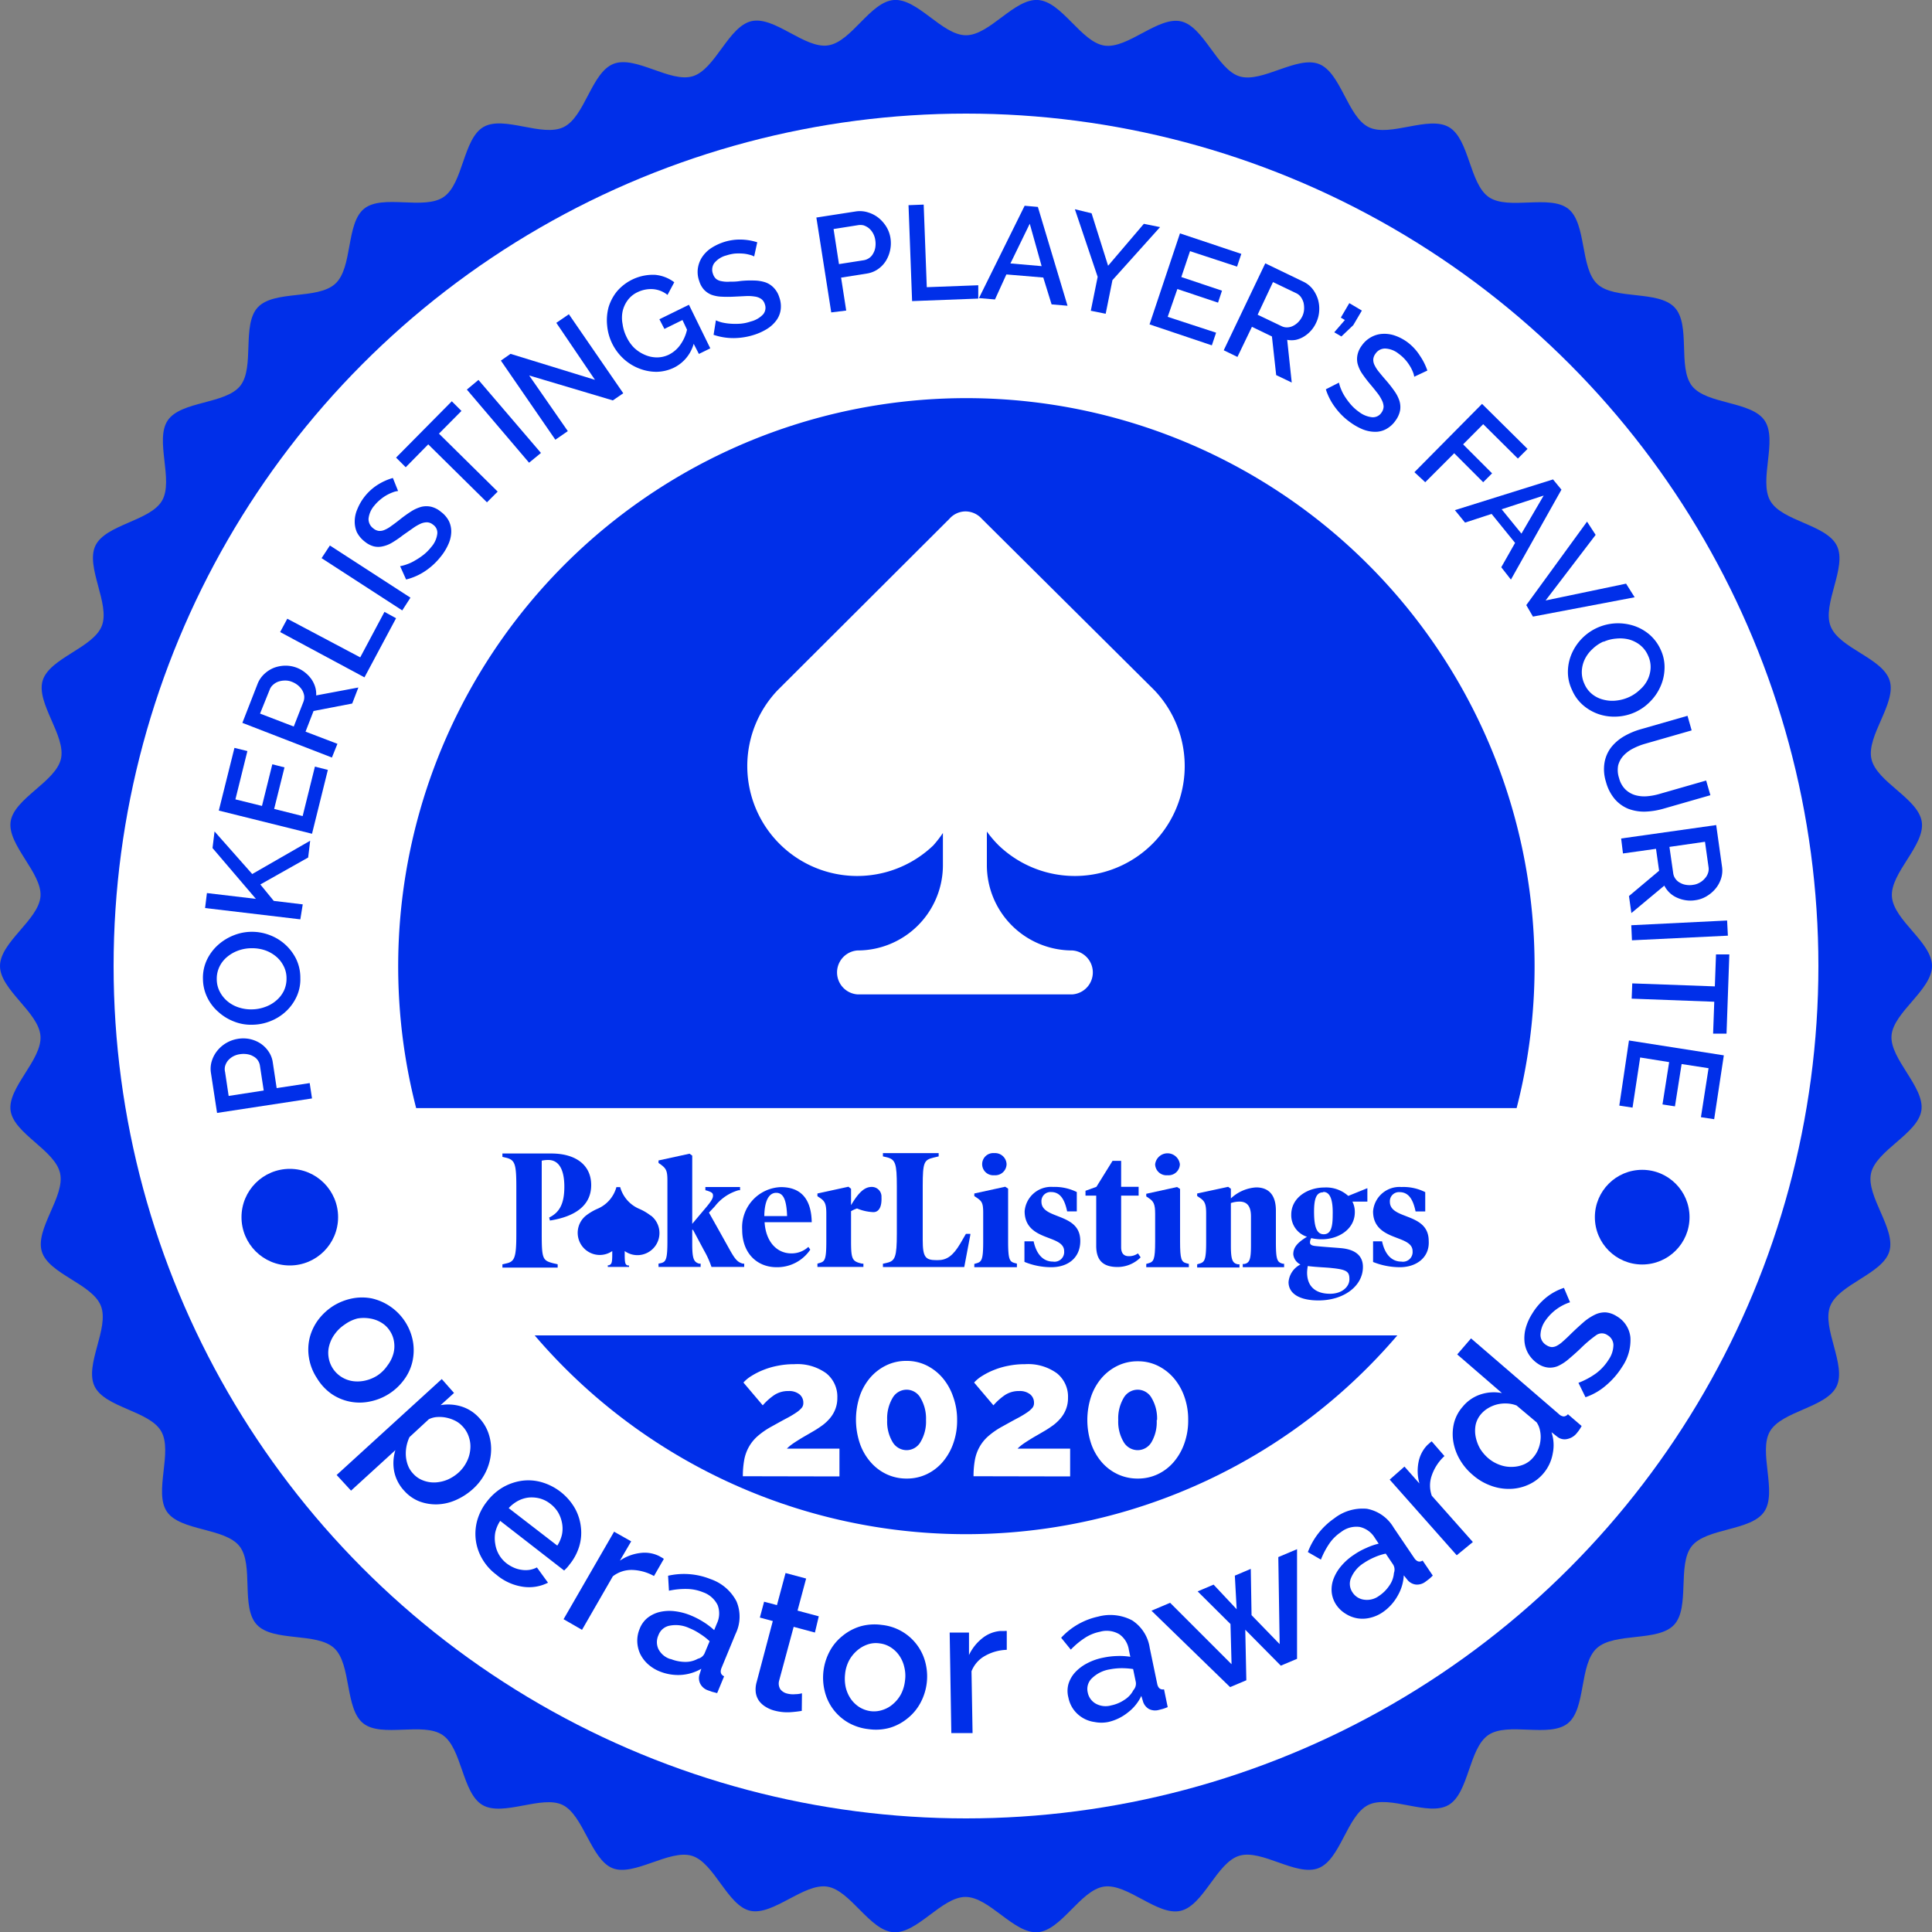 <svg xmlns="http://www.w3.org/2000/svg" viewBox="0 0 200 200"><rect x="0" y="0" width="200" height="200" fill="#808080" stroke="none"/><defs><style>.cls-1{fill:#002fe9;}.cls-2{fill:#fff;}</style></defs><g id="Layer_2" data-name="Layer 2"><g id="Layer_2-2" data-name="Layer 2"><path class="cls-1" d="M200,100c0,2.47-4,4.78-4.19,7.2s3.45,5.34,3.09,7.75-4.67,4.12-5.21,6.5,2.61,5.78,1.89,8.11-5.23,3.37-6.12,5.65,1.72,6.11.66,8.31-5.68,2.54-6.9,4.66.79,6.29-.59,8.31-6,1.66-7.51,3.58-.15,6.34-1.82,8.13-6.16.75-8,2.42-1.09,6.25-3,7.78-6.2-.18-8.23,1.21-2,6-4.11,7.24-6.11-1.1-8.32,0-2.86,5.64-5.15,6.54-5.87-2-8.21-1.28-3.68,5.15-6.07,5.7-5.5-2.87-7.93-2.51-4.4,4.54-6.86,4.72-5-3.65-7.47-3.65-5,3.83-7.47,3.65-4.45-4.36-6.86-4.72-5.56,3-7.93,2.51-3.74-5-6.07-5.7-6,2.18-8.22,1.28-3-5.48-5.15-6.54-6.2,1.25-8.31,0-2.1-5.86-4.12-7.24-6.31.31-8.22-1.21-1.21-6.11-3-7.78-6.29-.62-8-2.42-.29-6.22-1.81-8.14-6.13-1.55-7.51-3.57.63-6.19-.59-8.32-5.83-2.44-6.9-4.66,1.55-6,.66-8.31-5.4-3.29-6.12-5.64,2.43-5.71,1.89-8.11S1.47,117.38,1.1,115s3.27-5.28,3.09-7.75S0,102.47,0,100s4-4.78,4.19-7.2S.74,87.46,1.1,85.05s4.67-4.12,5.21-6.5S3.7,72.77,4.42,70.44s5.23-3.37,6.12-5.65-1.72-6.11-.66-8.31,5.68-2.54,6.9-4.66-.79-6.29.59-8.31,6-1.66,7.51-3.58S25,33.59,26.7,31.8s6.16-.75,8-2.42,1.09-6.25,3-7.78,6.2.18,8.23-1.21,2-6,4.11-7.24,6.11,1.1,8.32,0,2.86-5.64,5.15-6.54,5.87,2,8.21,1.28,3.68-5.15,6.07-5.7,5.5,2.87,7.93,2.51S90.07.19,92.53,0s5,3.65,7.47,3.65,5-3.83,7.47-3.65,4.45,4.36,6.86,4.72,5.56-3.05,7.93-2.51,3.74,5,6.07,5.7,5.95-2.18,8.22-1.28,2.95,5.48,5.15,6.54,6.2-1.25,8.31,0,2.1,5.86,4.12,7.24,6.31-.31,8.22,1.21,1.21,6.11,3,7.78,6.29.62,8,2.42.29,6.22,1.81,8.14,6.13,1.55,7.51,3.57-.63,6.19.59,8.32,5.83,2.44,6.9,4.66-1.55,6-.66,8.31,5.4,3.29,6.12,5.64-2.43,5.71-1.89,8.11,4.84,4.07,5.21,6.5-3.27,5.28-3.09,7.75S200,97.53,200,100Z"/><circle class="cls-2" cx="100" cy="100" r="88.24"/><path class="cls-1" d="M157,114.71a58.82,58.82,0,1,0-113.92,0Z"/><path class="cls-1" d="M56.93,126.35l-.08-.31c1-.5,1.57-1.32,1.57-3.19s-.62-2.77-1.66-2.77a3.31,3.31,0,0,0-.68.07v7.61c0,2.53.1,2.72,1.14,3l.51.12v.34l-3,0-2.72,0v-.34l.44-.1c.82-.19,1-.62,1-3v-4.92c0-2.34-.14-2.76-1-3l-.44-.1v-.35l2.8,0,2.26,0c2.49,0,4.13,1.16,4.13,3.27S59.54,125.94,56.93,126.35Z"/><path class="cls-1" d="M74.39,127.31l1.16,2.08c.56,1,.82,1.28,1.35,1.42l.14,0v.34l-1.7,0c-.27,0-1.38,0-1.69,0a9.22,9.22,0,0,0-.75-1.67l-1.16-2.17h-.08v1.5c0,1.5.17,1.84.71,2l.16,0v.34l-2.17,0-2.19,0v-.34l.24-.05c.53-.12.68-.41.68-2.26v-6.29c0-1-.13-1.24-.66-1.64l-.26-.18v-.26l3.21-.7.28.2v7.06L73,125.1c.7-.82.81-1.09.81-1.33s-.09-.34-.57-.5l-.22-.06v-.33l2,0,1.59,0v.33l-.15,0A4.76,4.76,0,0,0,74,124.88l-.61.65Z"/><path class="cls-1" d="M79.15,126.52c.12,2,1.25,3.23,2.77,3.23a2.55,2.55,0,0,0,1.76-.67l.2.28a4.11,4.11,0,0,1-3.5,1.82c-1.93,0-3.55-1.36-3.55-3.89a4.16,4.16,0,0,1,4-4.4c2.21,0,3.16,1.38,3.2,3.63Zm2.33-.63c-.06-1.72-.4-2.41-1.13-2.41s-1.21.79-1.23,2.41Z"/><path class="cls-1" d="M90.41,125.48a4.92,4.92,0,0,1-1.69-.38,3.37,3.37,0,0,0-.62.28v3.14c0,1.87.14,2.06,1.13,2.29l.15,0v.34l-2.61,0-2.15,0v-.34l.24-.07c.54-.15.68-.39.68-2.24v-2.85c0-1-.14-1.3-.65-1.64l-.27-.18v-.28l3.21-.7.27.21v1.7c.86-1.46,1.47-1.89,2.15-1.89a1,1,0,0,1,1,1.06C91.3,125.07,90.9,125.48,90.41,125.48Z"/><path class="cls-1" d="M100.45,127.83l-.63,3.33H94.4l-3,0v-.34l.44-.1c.82-.19,1-.62,1-3v-4.91c0-2.34-.14-2.77-1-3l-.44-.1v-.34l2.71,0,3.06,0v.34l-.51.12c-1,.24-1.14.46-1.14,2.95v5.57c0,1.79.27,2.1,1.43,2.1h.12c.92,0,1.57-.42,2.34-1.72l.58-1h.46Z"/><path class="cls-1" d="M105.27,131.18l-2.14,0-2.27,0v-.34l.24-.07c.53-.15.68-.39.68-2.24v-3c0-1-.15-1.19-.66-1.54l-.26-.17v-.27l3.2-.7.3.2v5.45c0,1.83.14,2.1.65,2.24l.26.07v.34Zm-2.34-9.52a1.15,1.15,0,1,1,0-2.29,1.19,1.19,0,0,1,1.27,1.15A1.17,1.17,0,0,1,102.93,121.66Zm17.94,0a1.17,1.17,0,0,1-1.29-1.14,1.29,1.29,0,0,1,2.56,0A1.17,1.17,0,0,1,120.87,121.66Z"/><path class="cls-1" d="M108.84,131.18a7.25,7.25,0,0,1-2.79-.55V128.5H107c.29,1.35,1,2.1,2,2.1a1,1,0,0,0,1.16-1.08c0-.87-1-1.12-2-1.52s-2.09-1-2.09-2.61a2.75,2.75,0,0,1,2.94-2.52,5.17,5.17,0,0,1,2.46.53v2h-1c-.28-1.35-.79-2-1.66-2a.94.94,0,0,0-1,1c0,.73.6,1.06,1.35,1.36,1.25.5,2.67.91,2.67,2.7S110.51,131.18,108.84,131.18Z"/><path class="cls-1" d="M118.08,130.16a3.38,3.38,0,0,1-2.38,1c-1.4,0-2.22-.58-2.22-2.19v-5.2h-1.11v-.5l1.13-.41,1.67-2.69h.89v2.69h1.81v.91h-1.81v5.34c0,.7.34.93.8.93a1.56,1.56,0,0,0,.94-.29Z"/><path class="cls-1" d="M123.06,131.18l-2.13,0-2.27,0v-.34l.24-.07c.53-.15.68-.39.68-2.24v-2.87c0-1-.15-1.3-.67-1.64l-.25-.17v-.27l3.19-.7.31.2v5.45c0,1.83.14,2.1.65,2.24l.26.07v.34Z"/><path class="cls-1" d="M132.94,131.18l-2.19,0-2.1,0v-.33l.15,0c.55-.11.7-.45.7-1.93v-3c0-1.06-.41-1.53-1.18-1.53a2.83,2.83,0,0,0-.9.15v4.41c0,1.48.17,1.82.73,1.93l.16,0v.33l-2.19,0-2.19,0v-.33l.24-.07c.53-.15.69-.39.69-2.2v-3c0-1-.16-1.28-.65-1.61l-.28-.19v-.26l3.21-.69.28.2v1a4.19,4.19,0,0,1,2.61-1.14c1.35,0,2.05.83,2.05,2.4v3.27c0,1.85.14,2.08.72,2.23l.13,0v.33Z"/><path class="cls-1" d="M141.55,123v1.39H140a2.32,2.32,0,0,1,.25,1.1c0,1.77-1.71,2.8-3.41,2.8a4.75,4.75,0,0,1-1.1-.12.9.9,0,0,0-.13.44c0,.2.11.33.58.38.85.09,2,.16,2.66.22,1.55.15,2.24.86,2.24,1.94,0,2-2,3.47-4.6,3.47-1.94,0-3.1-.69-3.1-1.9a2.25,2.25,0,0,1,1.23-1.82,1.33,1.33,0,0,1-.74-1.05c0-.62.29-1.14,1.42-1.82a2.34,2.34,0,0,1-1.63-2.29c0-1.77,1.71-2.81,3.42-2.81a3.42,3.42,0,0,1,2.48.87Zm-6.24,8.74c0,1.43.87,2.19,2.38,2.19,1.24,0,2-.73,2-1.5s-.23-1-1.81-1.16c-.57-.07-1.59-.09-2.5-.21A4.83,4.83,0,0,0,135.31,131.7Zm1.64-8.31c-.72,0-.92.76-.92,2,0,1.51.25,2.34,1,2.34s.93-.76.93-2C138,124.22,137.7,123.39,137,123.39Z"/><path class="cls-1" d="M144.93,131.18a7.45,7.45,0,0,1-2.79-.54V128.5h.93c.29,1.36,1,2.1,2,2.1a1,1,0,0,0,1.16-1.08c0-.87-1-1.12-2-1.52s-2.09-1-2.09-2.6a2.74,2.74,0,0,1,2.94-2.52,5,5,0,0,1,2.46.53v2h-1c-.28-1.36-.79-2-1.66-2a.94.94,0,0,0-1,1c0,.73.6,1.06,1.35,1.36,1.25.49,2.67.91,2.67,2.7C148,130.19,146.6,131.18,144.93,131.18Z"/><path class="cls-1" d="M67.35,125.83h0a5.43,5.43,0,0,0-1.15-.68,3.45,3.45,0,0,1-2-2.26h-.39a3.41,3.41,0,0,1-2,2.26,5.63,5.63,0,0,0-1.14.68h0a2.29,2.29,0,0,0,1.17,4.07,2.27,2.27,0,0,0,1.54-.39v.35c0,.92-.08,1-.34,1.12l-.12,0v.17h2.2V131l-.13,0c-.25-.07-.32-.21-.32-1.12v-.37a2.26,2.26,0,0,0,1.56.41,2.29,2.29,0,0,0,1.17-4.07Z"/><path class="cls-1" d="M55.35,138.24a58.73,58.73,0,0,0,89.3,0Z"/><circle class="cls-1" cx="30" cy="126" r="5"/><circle class="cls-1" cx="170" cy="126" r="4.9"/><path class="cls-1" d="M32.8,142.65a5.37,5.37,0,0,1-.82-2.12,5.2,5.2,0,0,1,.08-2.05,5.34,5.34,0,0,1,.88-1.85,6,6,0,0,1,1.54-1.43,5.89,5.89,0,0,1,2-.79,5.24,5.24,0,0,1,2,0,5.59,5.59,0,0,1,4.28,4.53,5.32,5.32,0,0,1-.08,2.07,5,5,0,0,1-.87,1.84,5.76,5.76,0,0,1-3.5,2.23,5.15,5.15,0,0,1-4-.79A5.42,5.42,0,0,1,32.8,142.65Zm2.88-5.53a3.87,3.87,0,0,0-1,.95,3.51,3.51,0,0,0-.58,1.16,2.84,2.84,0,0,0-.09,1.23,2.91,2.91,0,0,0,1.32,2.07,3,3,0,0,0,1.16.44,3.58,3.58,0,0,0,1.3-.05,3.9,3.9,0,0,0,1.31-.55,3.8,3.8,0,0,0,1-1,3.57,3.57,0,0,0,.6-1.16,2.9,2.9,0,0,0,.1-1.24,2.72,2.72,0,0,0-.43-1.18,2.65,2.65,0,0,0-.89-.87,3.24,3.24,0,0,0-1.17-.43,3.87,3.87,0,0,0-1.31,0A3.91,3.91,0,0,0,35.68,137.12Z"/><path class="cls-1" d="M41.86,154.34a4.14,4.14,0,0,1-1.06-2.05,4.55,4.55,0,0,1,.13-2.17l-4.59,4.19-1.49-1.62,10.88-9.93L47,144.2l-1.39,1.26a4.63,4.63,0,0,1,2.16.14,4.12,4.12,0,0,1,1.86,1.21,4.42,4.42,0,0,1,1,1.76,5,5,0,0,1,.18,2,5.51,5.51,0,0,1-.58,1.92A5.79,5.79,0,0,1,49,154.1a6.58,6.58,0,0,1-1.8,1.18,5.17,5.17,0,0,1-1.92.45,4.86,4.86,0,0,1-1.85-.3A4.09,4.09,0,0,1,41.86,154.34Zm.9-1.8a2.6,2.6,0,0,0,1.08.73,3.12,3.12,0,0,0,1.25.19,3.86,3.86,0,0,0,1.27-.3,4.32,4.32,0,0,0,1.12-.73,3.8,3.8,0,0,0,.83-1.1,3.44,3.44,0,0,0,.37-1.26,3.05,3.05,0,0,0-.13-1.27,2.86,2.86,0,0,0-.67-1.15,2.68,2.68,0,0,0-.71-.55,3.75,3.75,0,0,0-.9-.33,3.47,3.47,0,0,0-1-.08,2.21,2.21,0,0,0-.88.23l-2,1.85a4.1,4.1,0,0,0-.32,1,3.85,3.85,0,0,0-.05,1,3.46,3.46,0,0,0,.22.95A2.55,2.55,0,0,0,42.76,152.54Z"/><path class="cls-1" d="M51.37,163a5.41,5.41,0,0,1-1.49-1.7,5.13,5.13,0,0,1-.64-2,5.19,5.19,0,0,1,.19-2,5.64,5.64,0,0,1,1-1.89A5.75,5.75,0,0,1,52,154a5.52,5.52,0,0,1,1.94-.7,5,5,0,0,1,2.07.12,5.84,5.84,0,0,1,3.51,2.73,5.15,5.15,0,0,1,.62,2,4.87,4.87,0,0,1-.2,2,5.52,5.52,0,0,1-1,1.83,3.37,3.37,0,0,1-.29.35l-.25.25-6.62-5.14a3.68,3.68,0,0,0-.51,1.2,3.41,3.41,0,0,0,0,1.19,3.11,3.11,0,0,0,1.16,2,3.62,3.62,0,0,0,.76.45,3,3,0,0,0,.82.23,2.82,2.82,0,0,0,.82,0,2.65,2.65,0,0,0,.75-.25l1.15,1.58a4.33,4.33,0,0,1-2.6.42A5.45,5.45,0,0,1,51.37,163Zm6.32-3a3.52,3.52,0,0,0,.49-1.17,3.09,3.09,0,0,0,0-1.17,3.42,3.42,0,0,0-.4-1.09,3.22,3.22,0,0,0-.8-.89,3.07,3.07,0,0,0-1.06-.55,3.4,3.4,0,0,0-1.14-.11,3.07,3.07,0,0,0-1.12.33,3.67,3.67,0,0,0-1,.77Z"/><path class="cls-1" d="M67.7,163.15a4.92,4.92,0,0,0-2.26-.63,3.15,3.15,0,0,0-2,.66l-3.19,5.54-1.91-1.1,5.23-9.06,1.77,1-1.17,2a4.72,4.72,0,0,1,2.08-.79,3.39,3.39,0,0,1,2,.32l.28.16a1,1,0,0,1,.19.13Z"/><path class="cls-1" d="M68.23,173a4.06,4.06,0,0,1-1.2-.77,3.46,3.46,0,0,1-.78-1.07,3.3,3.3,0,0,1-.28-1.24,3.18,3.18,0,0,1,.25-1.31,2.71,2.71,0,0,1,.8-1.12,3.27,3.27,0,0,1,1.24-.61,4.45,4.45,0,0,1,1.56-.09,6.25,6.25,0,0,1,1.74.46,8.44,8.44,0,0,1,1.3.68,7.32,7.32,0,0,1,1.07.82l.27-.66a2.43,2.43,0,0,0,.09-1.93,2.66,2.66,0,0,0-1.51-1.33,4.58,4.58,0,0,0-1.64-.34,8,8,0,0,0-1.89.18l-.09-1.55a7.4,7.4,0,0,1,4.4.35,4.76,4.76,0,0,1,2.68,2.3,4.05,4.05,0,0,1-.1,3.38l-1.44,3.49c-.18.43-.09.73.26.89l-.72,1.74-.54-.14-.42-.15a1.4,1.4,0,0,1-.79-.68,1.31,1.31,0,0,1-.09-.92l.2-.63a4.8,4.8,0,0,1-2.14.64A5.09,5.09,0,0,1,68.23,173Zm1.18-1.27a4.15,4.15,0,0,0,1.5.31,2.64,2.64,0,0,0,1.34-.33,1,1,0,0,0,.68-.54l.53-1.27a6.29,6.29,0,0,0-1-.77,5.73,5.73,0,0,0-1.09-.58,3.29,3.29,0,0,0-2-.27,1.53,1.53,0,0,0-1.21,1,1.7,1.7,0,0,0,0,1.43A2.08,2.08,0,0,0,69.41,171.75Z"/><path class="cls-1" d="M83,177.11a11.78,11.78,0,0,1-1.24.14,5.14,5.14,0,0,1-1.59-.17,3.25,3.25,0,0,1-.91-.39,2.36,2.36,0,0,1-.68-.61,2,2,0,0,1-.34-.85,2.73,2.73,0,0,1,.09-1.11L80,167.81l-1.34-.36.44-1.64,1.33.35.89-3.32,2.13.57-.89,3.32,2.2.59L84.36,169l-2.2-.59L80.65,174a1.12,1.12,0,0,0,.13.87,1.25,1.25,0,0,0,.68.44,2.46,2.46,0,0,0,.89.07c.3,0,.53-.06.67-.09Z"/><path class="cls-1" d="M89.91,179a5.46,5.46,0,0,1-2.16-.71,5.25,5.25,0,0,1-1.53-1.39,5.14,5.14,0,0,1-.85-1.85,5.8,5.8,0,0,1,.52-4.11,5.08,5.08,0,0,1,1.3-1.57,5.3,5.3,0,0,1,1.84-1,5.36,5.36,0,0,1,2.24-.16,5.2,5.2,0,0,1,4.54,3.95,5.78,5.78,0,0,1-.52,4.11,5.15,5.15,0,0,1-1.3,1.58,5.3,5.3,0,0,1-1.84,1A5.36,5.36,0,0,1,89.91,179Zm-2.42-5.75a4.16,4.16,0,0,0,.06,1.42,3.56,3.56,0,0,0,.52,1.19,3.17,3.17,0,0,0,.89.86,3,3,0,0,0,1.18.42A2.8,2.8,0,0,0,91.4,177a3,3,0,0,0,1.07-.62,3.56,3.56,0,0,0,.8-1,3.93,3.93,0,0,0,.41-1.36,3.69,3.69,0,0,0-.06-1.41,3.4,3.4,0,0,0-.51-1.2,3.07,3.07,0,0,0-.89-.87,2.7,2.7,0,0,0-1.18-.42,2.6,2.6,0,0,0-1.24.12,3.26,3.26,0,0,0-1.08.63,3.68,3.68,0,0,0-.81,1A3.82,3.82,0,0,0,87.49,173.22Z"/><path class="cls-1" d="M104.22,170.79a4.85,4.85,0,0,0-2.26.63,3.12,3.12,0,0,0-1.39,1.59l.11,6.4-2.2,0L98.31,169l2,0,0,2.33a4.85,4.85,0,0,1,1.39-1.75,3.42,3.42,0,0,1,1.85-.74H104a.77.77,0,0,1,.22,0Z"/><path class="cls-1" d="M114.73,178.26a3.65,3.65,0,0,1-1.43,0,3.22,3.22,0,0,1-2.18-1.31,3.18,3.18,0,0,1-.52-1.22,2.68,2.68,0,0,1,0-1.38,3.12,3.12,0,0,1,.67-1.2,4.48,4.48,0,0,1,1.24-.95,6,6,0,0,1,1.7-.6,8,8,0,0,1,1.46-.17,7.15,7.15,0,0,1,1.34.08l-.15-.71a2.38,2.38,0,0,0-1-1.63,2.56,2.56,0,0,0-2-.25,4.41,4.41,0,0,0-1.56.64,8.16,8.16,0,0,0-1.45,1.21l-1-1.23a7.31,7.31,0,0,1,3.83-2.19,4.85,4.85,0,0,1,3.52.39,4.1,4.1,0,0,1,1.82,2.85l.77,3.7c.09.46.33.65.71.59l.38,1.84a5,5,0,0,1-.52.19l-.43.11a1.42,1.42,0,0,1-1-.11,1.37,1.37,0,0,1-.59-.72l-.19-.63a4.65,4.65,0,0,1-1.41,1.73A5,5,0,0,1,114.73,178.26Zm.26-1.71a3.79,3.79,0,0,0,1.42-.59,2.55,2.55,0,0,0,.92-1,1,1,0,0,0,.25-.83l-.28-1.35a8.09,8.09,0,0,0-1.23-.09,6.92,6.92,0,0,0-1.23.13,3.42,3.42,0,0,0-1.79.9,1.53,1.53,0,0,0-.45,1.47,1.7,1.7,0,0,0,.83,1.17A2.11,2.11,0,0,0,115,176.55Z"/><path class="cls-1" d="M132.33,161.19l1.94-.82,0,11.35-1.68.71-3.68-3.72.11,5.23-1.68.71-8.14-7.91,1.93-.82,6.36,6.36-.11-4.16-3.4-3.38,1.65-.7,2.39,2.55-.19-3.48,1.65-.7.08,4.79,2.91,3Z"/><path class="cls-1" d="M143.15,166.89a3.86,3.86,0,0,1-1.3.58,3.29,3.29,0,0,1-1.32.06,3.26,3.26,0,0,1-1.19-.45,3.15,3.15,0,0,1-1-.93,2.87,2.87,0,0,1-.48-1.29,3.12,3.12,0,0,1,.17-1.37,4.5,4.5,0,0,1,.78-1.34,6.09,6.09,0,0,1,1.35-1.2,7.38,7.38,0,0,1,1.29-.71,6.63,6.63,0,0,1,1.27-.44l-.4-.6a2.45,2.45,0,0,0-1.56-1.13,2.58,2.58,0,0,0-1.94.53,4.49,4.49,0,0,0-1.2,1.18,8.42,8.42,0,0,0-.88,1.67l-1.35-.78a7.42,7.42,0,0,1,2.72-3.48,4.77,4.77,0,0,1,3.4-1,4.07,4.07,0,0,1,2.76,1.95l2.12,3.13c.26.39.55.48.88.28l1.05,1.55a4.38,4.38,0,0,1-.41.38l-.36.27a1.43,1.43,0,0,1-1,.28,1.35,1.35,0,0,1-.81-.43l-.42-.52a4.73,4.73,0,0,1-.65,2.14A5,5,0,0,1,143.15,166.89Zm-.4-1.68a3.83,3.83,0,0,0,1.08-1.08,2.61,2.61,0,0,0,.47-1.3,1,1,0,0,0-.08-.86l-.77-1.14a5.91,5.91,0,0,0-1.17.38,6.64,6.64,0,0,0-1.09.59,3.34,3.34,0,0,0-1.31,1.5,1.56,1.56,0,0,0,.13,1.54,1.67,1.67,0,0,0,1.21.76A2.09,2.09,0,0,0,142.75,165.21Z"/><path class="cls-1" d="M149.53,150.73a4.88,4.88,0,0,0-1.31,2,3.12,3.12,0,0,0,0,2.11l4.25,4.79L150.8,161l-6.94-7.83,1.53-1.35,1.55,1.75a4.72,4.72,0,0,1-.09-2.23,3.45,3.45,0,0,1,.93-1.77l.25-.22a1.1,1.1,0,0,1,.18-.14Z"/><path class="cls-1" d="M159.79,152.51a4.3,4.3,0,0,1-1.6,1.2,4.82,4.82,0,0,1-1.9.42,5.33,5.33,0,0,1-2-.35,5.81,5.81,0,0,1-1.85-1.11,6,6,0,0,1-1.34-1.61,5.46,5.46,0,0,1-.66-1.86,4.81,4.81,0,0,1,.08-1.89,4.09,4.09,0,0,1,.9-1.69,4,4,0,0,1,1.91-1.29,4.38,4.38,0,0,1,2.15-.12l-4.63-4,1.43-1.66,9.09,7.83a.83.83,0,0,0,.5.25.61.61,0,0,0,.44-.23l1.42,1.22a4.61,4.61,0,0,1-.29.47l-.22.28a1.7,1.7,0,0,1-1,.6,1.21,1.21,0,0,1-1-.23l-.61-.48a4.22,4.22,0,0,1,.13,2.2A4.34,4.34,0,0,1,159.79,152.51Zm-1.07-1.64a2.89,2.89,0,0,0,.51-.83,3.24,3.24,0,0,0,.24-.95,3,3,0,0,0-.05-1,2.22,2.22,0,0,0-.35-.85L157,145.5a3,3,0,0,0-1-.21,3.53,3.53,0,0,0-1,.09,3.49,3.49,0,0,0-.93.38,2.94,2.94,0,0,0-.74.61,2.55,2.55,0,0,0-.57,1.12,3.23,3.23,0,0,0,0,1.24,4.1,4.1,0,0,0,.45,1.22,4.26,4.26,0,0,0,.85,1,3.77,3.77,0,0,0,1.19.69,3.31,3.31,0,0,0,1.3.21,3.25,3.25,0,0,0,1.24-.27A2.55,2.55,0,0,0,158.72,150.87Z"/><path class="cls-1" d="M167.92,141.5a8.18,8.18,0,0,1-1.67,1.92,6.34,6.34,0,0,1-2.12,1.22l-.73-1.49a8,8,0,0,0,1.85-1,5.28,5.28,0,0,0,1.29-1.42,2.72,2.72,0,0,0,.48-1.52,1.21,1.21,0,0,0-.62-1,1,1,0,0,0-1.15,0,13,13,0,0,0-1.61,1.36c-.49.47-.93.85-1.31,1.17a4.59,4.59,0,0,1-1.07.68,2.12,2.12,0,0,1-1,.15,2.27,2.27,0,0,1-1-.36,3.28,3.28,0,0,1-1-1,3.05,3.05,0,0,1-.44-1.28,4,4,0,0,1,.12-1.44,5.52,5.52,0,0,1,.66-1.48,6.48,6.48,0,0,1,1.46-1.69,5.79,5.79,0,0,1,1.84-1l.63,1.49a5,5,0,0,0-2.62,2,2.69,2.69,0,0,0-.44,1.39,1.23,1.23,0,0,0,.65,1.07,1.12,1.12,0,0,0,.52.18,1.11,1.11,0,0,0,.53-.14,2.85,2.85,0,0,0,.61-.44c.23-.2.5-.45.81-.76.52-.51,1-.94,1.4-1.29a5.46,5.46,0,0,1,1.19-.76,2.35,2.35,0,0,1,1.08-.2,2.49,2.49,0,0,1,1.09.39,2.85,2.85,0,0,1,1.43,2.21A4.9,4.9,0,0,1,167.92,141.5Z"/><path class="cls-1" d="M32.3,113.71l-9.83,1.5-.63-4.12a2.7,2.7,0,0,1,.09-1.27,3.17,3.17,0,0,1,.58-1.07,3.37,3.37,0,0,1,.93-.79,3.42,3.42,0,0,1,1.13-.41,3.38,3.38,0,0,1,1.23,0,3.32,3.32,0,0,1,1.12.44,3,3,0,0,1,.86.83,2.64,2.64,0,0,1,.46,1.17l.4,2.65,3.42-.52Zm-5-.82-.39-2.56a1.29,1.29,0,0,0-.23-.58,1.27,1.27,0,0,0-.46-.4,1.74,1.74,0,0,0-.63-.22,2.36,2.36,0,0,0-.75,0,2.09,2.09,0,0,0-.73.24,2,2,0,0,0-.52.43,1.62,1.62,0,0,0-.29.57,1.23,1.23,0,0,0,0,.6l.37,2.48Z"/><path class="cls-1" d="M31.09,101.24a4.27,4.27,0,0,1-.39,1.94,4.85,4.85,0,0,1-1.11,1.53,5.09,5.09,0,0,1-1.6,1,5.17,5.17,0,0,1-1.85.37,4.75,4.75,0,0,1-1.91-.33,5.15,5.15,0,0,1-1.63-1,4.66,4.66,0,0,1-1.14-1.49,4.46,4.46,0,0,1-.45-1.9,4.35,4.35,0,0,1,.41-2,4.91,4.91,0,0,1,1.13-1.52,5.37,5.37,0,0,1,1.6-1,5.1,5.1,0,0,1,3.74-.05,5,5,0,0,1,2.76,2.47A4.45,4.45,0,0,1,31.09,101.24Zm-5,3.25a4.09,4.09,0,0,0,1.35-.25,3.53,3.53,0,0,0,1.15-.66,3.11,3.11,0,0,0,.79-1,2.9,2.9,0,0,0,.28-1.32,2.71,2.71,0,0,0-.34-1.33,3.06,3.06,0,0,0-.85-1,3.61,3.61,0,0,0-1.17-.6A4.22,4.22,0,0,0,26,98.16a4.1,4.1,0,0,0-1.36.25,3.78,3.78,0,0,0-1.14.66,3,3,0,0,0-.78,1,2.84,2.84,0,0,0-.28,1.3,2.77,2.77,0,0,0,.34,1.34,3.19,3.19,0,0,0,.84,1,3.46,3.46,0,0,0,1.16.6A4.05,4.05,0,0,0,26.11,104.49Z"/><path class="cls-1" d="M31.09,95.17,21.23,94l.19-1.55,5.07.6L22,87.79l.21-1.72,3.9,4.41,6-3.45-.21,1.74-4.95,2.79,1.39,1.7,3,.36Z"/><path class="cls-1" d="M32.6,79.36l1.34.34L32.3,86.31l-9.65-2.4,1.62-6.49,1.34.33-1.24,5,2.75.68,1.07-4.31,1.26.32-1.07,4.3,2.95.74Z"/><path class="cls-1" d="M34.36,78.42l-9.27-3.59,1.56-4a2.79,2.79,0,0,1,.71-1.06,3.17,3.17,0,0,1,1-.64,3.45,3.45,0,0,1,1.2-.22,3.23,3.23,0,0,1,2,.69,3.43,3.43,0,0,1,.65.67,2.87,2.87,0,0,1,.41.82,2.53,2.53,0,0,1,.11.9l4.37-.82-.64,1.66-4,.77-.83,2.14L34.93,77Zm-3.95-3.21,1-2.56a1.35,1.35,0,0,0,.08-.62,1.61,1.61,0,0,0-.21-.59,2.06,2.06,0,0,0-.44-.5,2.3,2.3,0,0,0-.63-.36,1.78,1.78,0,0,0-.71-.13,2.15,2.15,0,0,0-.68.11,1.62,1.62,0,0,0-.55.33,1.23,1.23,0,0,0-.35.5l-1,2.48Z"/><path class="cls-1" d="M37.73,70.12,29,65.43l.74-1.38,7.55,4,2.51-4.71L41,64Z"/><path class="cls-1" d="M41.64,63.19l-8.35-5.41.86-1.31,8.34,5.4Z"/><path class="cls-1" d="M41.21,50.83a2,2,0,0,0-.51.12,5,5,0,0,0-.64.29,4.15,4.15,0,0,0-.68.47,4,4,0,0,0-.62.62,2.46,2.46,0,0,0-.61,1.38,1.2,1.2,0,0,0,.51,1,1.11,1.11,0,0,0,.56.25,1.24,1.24,0,0,0,.6-.11,3.2,3.2,0,0,0,.71-.42c.26-.18.56-.41.89-.67a13.57,13.57,0,0,1,1.16-.83,3.88,3.88,0,0,1,1.06-.47,2.25,2.25,0,0,1,1,0,2.48,2.48,0,0,1,1,.52,2.76,2.76,0,0,1,.85,1,2.52,2.52,0,0,1,.22,1.17,3.28,3.28,0,0,1-.31,1.22,5.55,5.55,0,0,1-.74,1.21,7.06,7.06,0,0,1-1.62,1.52,6.19,6.19,0,0,1-2,.89l-.62-1.38a4.14,4.14,0,0,0,.64-.17A4.54,4.54,0,0,0,43,58a6.84,6.84,0,0,0,.86-.58,4.87,4.87,0,0,0,.78-.79,2.53,2.53,0,0,0,.62-1.32,1,1,0,0,0-.44-1,1,1,0,0,0-.61-.24,1.61,1.61,0,0,0-.68.15,4.7,4.7,0,0,0-.8.47l-1,.7a10.84,10.84,0,0,1-1.12.77,3.12,3.12,0,0,1-1,.4,2,2,0,0,1-.91,0,2.41,2.41,0,0,1-.91-.47,2.9,2.9,0,0,1-.85-1A2.73,2.73,0,0,1,36.72,54,3.2,3.2,0,0,1,37,52.69a5.3,5.3,0,0,1,.72-1.25,5.39,5.39,0,0,1,1.4-1.27,6,6,0,0,1,1.55-.69Z"/><path class="cls-1" d="M47.77,42.54l-2.33,2.35,6.08,6L50.41,52l-6.08-6L42,48.37l-1-1,5.77-5.83Z"/><path class="cls-1" d="M54.77,47.9l-6.44-7.57,1.2-1L56,46.89Z"/><path class="cls-1" d="M54.78,38.87l4,5.76-1.29.89-5.64-8.19,1-.7,8.74,2.69-4-5.9,1.3-.89,5.63,8.18-1.08.74Z"/><path class="cls-1" d="M71.81,35.59a3.93,3.93,0,0,1-2,2.45,4.3,4.3,0,0,1-1.84.45,4.91,4.91,0,0,1-1.82-.35,5.06,5.06,0,0,1-1.6-1,5.31,5.31,0,0,1-1.7-3.46A5.22,5.22,0,0,1,63,31.8a4.81,4.81,0,0,1,.87-1.64,4.91,4.91,0,0,1,3.93-1.71,3.84,3.84,0,0,1,2,.77l-.7,1.31a2.72,2.72,0,0,0-1.54-.6,3.19,3.19,0,0,0-1.59.33,2.66,2.66,0,0,0-1,.83,3.07,3.07,0,0,0-.52,1.15,3.37,3.37,0,0,0,0,1.31,4.27,4.27,0,0,0,.41,1.33A4,4,0,0,0,65.64,36a3.75,3.75,0,0,0,1.11.73A3.17,3.17,0,0,0,68,37a2.85,2.85,0,0,0,1.27-.3,3.22,3.22,0,0,0,1.15-1,4.3,4.3,0,0,0,.7-1.57l-.47-1-1.87.92-.52-1,3.06-1.5,2.21,4.51-1.18.58Z"/><path class="cls-1" d="M78.07,26.55a1.81,1.81,0,0,0-.49-.18,3.41,3.41,0,0,0-.69-.12,5.8,5.8,0,0,0-.83,0,4.42,4.42,0,0,0-.86.19,2.37,2.37,0,0,0-1.27.81,1.2,1.2,0,0,0-.12,1.11,1.17,1.17,0,0,0,.33.52,1.25,1.25,0,0,0,.56.23,3.06,3.06,0,0,0,.83.05c.32,0,.69,0,1.11-.07a10.16,10.16,0,0,1,1.43-.05,3.89,3.89,0,0,1,1.14.18,2.19,2.19,0,0,1,.87.55,2.44,2.44,0,0,1,.59,1,2.73,2.73,0,0,1,.14,1.33,2.41,2.41,0,0,1-.46,1.09,3.47,3.47,0,0,1-.93.85,5.9,5.9,0,0,1-1.29.6A7.09,7.09,0,0,1,76,35a6.34,6.34,0,0,1-2.13-.34l.24-1.5a3.47,3.47,0,0,0,.63.22,5.59,5.59,0,0,0,.89.13,7.27,7.27,0,0,0,1,0,4.34,4.34,0,0,0,1.09-.23A2.62,2.62,0,0,0,79,32.54a1.06,1.06,0,0,0,.17-1.06,1,1,0,0,0-.38-.54,1.52,1.52,0,0,0-.65-.24,4.36,4.36,0,0,0-.92-.05L76,30.71a12.71,12.71,0,0,1-1.36,0,3.49,3.49,0,0,1-1-.2,2.17,2.17,0,0,1-.75-.51,2.31,2.31,0,0,1-.5-.89,2.76,2.76,0,0,1-.15-1.31,2.9,2.9,0,0,1,.42-1.15,3.37,3.37,0,0,1,.89-.92,5.55,5.55,0,0,1,1.29-.64,5.4,5.4,0,0,1,1.87-.29,5.91,5.91,0,0,1,1.68.28Z"/><path class="cls-1" d="M86.05,32.34l-1.54-9.82,4.13-.64A2.8,2.8,0,0,1,89.9,22a3.22,3.22,0,0,1,1.08.58,3.67,3.67,0,0,1,.79.92,3.19,3.19,0,0,1,.41,1.14A3.5,3.5,0,0,1,91.71,27a2.92,2.92,0,0,1-.82.86,2.74,2.74,0,0,1-1.17.46l-2.65.42.53,3.41Zm.8-5,2.56-.4a1.37,1.37,0,0,0,.58-.24,1.27,1.27,0,0,0,.4-.46,1.76,1.76,0,0,0,.22-.62,2.43,2.43,0,0,0,0-.76,2,2,0,0,0-.24-.72,1.84,1.84,0,0,0-.43-.52,1.74,1.74,0,0,0-.57-.3,1.56,1.56,0,0,0-.61,0l-2.47.39Z"/><path class="cls-1" d="M94.42,31.17l-.37-9.93,1.57-.06.32,8.55,5.33-.2,0,1.38Z"/><path class="cls-1" d="M106.07,21.3l1.37.12,3.07,10.23-1.65-.14L108,28.73l-3.82-.32L103,31l-1.66-.14Zm1.76,6.25-1.23-4.39-2,4.11Z"/><path class="cls-1" d="M113,22.08l1.71,5.43,3.7-4.34,1.68.34L115.16,29l-.7,3.48-1.54-.31.71-3.51-2.36-7Z"/><path class="cls-1" d="M125.89,34.44l-.44,1.31L119,33.58l3.15-9.42,6.35,2.12-.44,1.32L123.19,26l-.9,2.68,4.21,1.41-.41,1.24-4.21-1.41-1,2.88Z"/><path class="cls-1" d="M126.68,36.26l4.3-9,3.9,1.88a2.68,2.68,0,0,1,1,.78,3.42,3.42,0,0,1,.56,1.09,3.49,3.49,0,0,1,.12,1.21,3.26,3.26,0,0,1-.3,1.16A3.28,3.28,0,0,1,135,34.83a2.73,2.73,0,0,1-.85.35,2.48,2.48,0,0,1-.9,0l.47,4.42-1.61-.77-.44-4-2.07-1-1.5,3.12Zm3.51-3.68,2.47,1.18a1.22,1.22,0,0,0,.61.13,1.41,1.41,0,0,0,.6-.16,2,2,0,0,0,.54-.4,2.36,2.36,0,0,0,.41-.6A1.92,1.92,0,0,0,135,32a2.54,2.54,0,0,0-.06-.68,2,2,0,0,0-.28-.58,1.29,1.29,0,0,0-.48-.39l-2.4-1.15Z"/><path class="cls-1" d="M138.12,34.4l1.1-1.27-.42-.25.88-1.5,1.3.77-.89,1.51-1.23,1.17Z"/><path class="cls-1" d="M146.4,39a2,2,0,0,0-.14-.5,3.75,3.75,0,0,0-.32-.63,4.22,4.22,0,0,0-1.15-1.25,2.37,2.37,0,0,0-1.41-.54,1.19,1.19,0,0,0-1,.55,1.11,1.11,0,0,0-.22.57,1.22,1.22,0,0,0,.13.59,3.4,3.4,0,0,0,.45.7c.2.25.44.54.72.86a12.93,12.93,0,0,1,.88,1.12,3.75,3.75,0,0,1,.52,1,2.2,2.2,0,0,1,.08,1,2.59,2.59,0,0,1-.47,1.06,2.79,2.79,0,0,1-1,.9,2.32,2.32,0,0,1-1.15.27,3.51,3.51,0,0,1-1.24-.25,6.13,6.13,0,0,1-1.24-.69,6.85,6.85,0,0,1-1.59-1.54,6.27,6.27,0,0,1-1-1.92l1.36-.69a3.7,3.7,0,0,0,.2.64,4.68,4.68,0,0,0,.41.8,7.14,7.14,0,0,0,.62.83,4.61,4.61,0,0,0,.83.75,2.69,2.69,0,0,0,1.35.56,1.06,1.06,0,0,0,1-.49,1.1,1.1,0,0,0,.21-.62,1.63,1.63,0,0,0-.19-.67,4,4,0,0,0-.5-.78c-.21-.27-.46-.58-.75-.92a13.48,13.48,0,0,1-.82-1.09,3.4,3.4,0,0,1-.44-1,2.11,2.11,0,0,1,0-.9,2.42,2.42,0,0,1,.43-.93,2.84,2.84,0,0,1,1-.9,2.71,2.71,0,0,1,1.17-.33,3.32,3.32,0,0,1,1.27.18,4.92,4.92,0,0,1,1.28.67A5.3,5.3,0,0,1,147,36.84a6.35,6.35,0,0,1,.76,1.52Z"/><path class="cls-1" d="M146.42,48.88l7-7.07,4.71,4.66-1,1-3.59-3.56L151.46,46l3,3-.92.92-3-3-3,3Z"/><path class="cls-1" d="M160.77,49.63l.87,1.06L156.41,60l-1-1.28,1.43-2.52-2.43-3-2.75.9-1.05-1.29Zm-3.27,5.61,2.3-3.94-4.35,1.42Z"/><path class="cls-1" d="M165.18,55.37,160,62.16l8.33-1.74.89,1.41-10.53,2L158,62.64,164.29,54Z"/><path class="cls-1" d="M162.73,71.41a4.26,4.26,0,0,1-.42-1.94,4.79,4.79,0,0,1,.41-1.84,5.23,5.23,0,0,1,4.5-3.1,5.37,5.37,0,0,1,1.88.24,4.82,4.82,0,0,1,1.64.91,4.52,4.52,0,0,1,1.17,1.57,4.24,4.24,0,0,1,.4,2,4.81,4.81,0,0,1-.43,1.84,5.12,5.12,0,0,1-1.07,1.55,5.07,5.07,0,0,1-1.53,1.08,5.14,5.14,0,0,1-1.88.46,5.07,5.07,0,0,1-1.87-.24,4.87,4.87,0,0,1-1.64-.93A4.3,4.3,0,0,1,162.73,71.41Zm3.27-5a3.88,3.88,0,0,0-1.14.77,3.53,3.53,0,0,0-.8,1.06,3.11,3.11,0,0,0-.31,1.24,2.85,2.85,0,0,0,.27,1.32,2.75,2.75,0,0,0,.84,1.09,3,3,0,0,0,1.17.55,3.58,3.58,0,0,0,1.31.08,4.26,4.26,0,0,0,1.28-.35,4,4,0,0,0,1.15-.78,3.27,3.27,0,0,0,.78-1,3.12,3.12,0,0,0,.32-1.24,2.77,2.77,0,0,0-.27-1.3,2.82,2.82,0,0,0-.84-1.09,3.22,3.22,0,0,0-1.16-.57,3.8,3.8,0,0,0-1.31-.08A3.87,3.87,0,0,0,166,66.44Z"/><path class="cls-1" d="M167.61,80.56a2.5,2.5,0,0,0,.66,1.17,2.46,2.46,0,0,0,1,.58,3.44,3.44,0,0,0,1.21.12,6.47,6.47,0,0,0,1.3-.24l4.84-1.39.44,1.52-4.84,1.39a7.83,7.83,0,0,1-1.92.31,4.66,4.66,0,0,1-1.73-.29,3.67,3.67,0,0,1-1.4-1,4.59,4.59,0,0,1-.92-1.79,4.3,4.3,0,0,1-.15-2,3.59,3.59,0,0,1,.69-1.58,4.75,4.75,0,0,1,1.33-1.14,7.62,7.62,0,0,1,1.73-.73l4.84-1.39.43,1.51L170.28,77a6.71,6.71,0,0,0-1.23.49,3.53,3.53,0,0,0-1,.75,2.37,2.37,0,0,0-.54,1A2.63,2.63,0,0,0,167.61,80.56Z"/><path class="cls-1" d="M167.82,86.8l9.84-1.39.6,4.28a2.7,2.7,0,0,1-.1,1.27,3.15,3.15,0,0,1-.59,1.06,3.56,3.56,0,0,1-.94.78,3,3,0,0,1-1.14.39,3.15,3.15,0,0,1-1,0,3.36,3.36,0,0,1-.9-.27,2.67,2.67,0,0,1-.76-.51,2.71,2.71,0,0,1-.54-.73l-3.41,2.84-.25-1.76,3.12-2.62-.32-2.27-3.42.48Zm5,.87.39,2.72a1.25,1.25,0,0,0,.23.58,1.33,1.33,0,0,0,.47.41,1.74,1.74,0,0,0,.63.22,2.17,2.17,0,0,0,.72,0,1.82,1.82,0,0,0,.69-.23,1.89,1.89,0,0,0,.53-.43,1.55,1.55,0,0,0,.33-.55,1.28,1.28,0,0,0,.06-.61l-.37-2.64Z"/><path class="cls-1" d="M168.87,95.78l9.92-.49.08,1.57-9.93.48Z"/><path class="cls-1" d="M177.34,107l.12-3.3-8.55-.32.06-1.58,8.55.31.12-3.31,1.38,0-.29,8.2Z"/><path class="cls-1" d="M169,114.66l-1.37-.21,1-6.74,9.82,1.54-1,6.61-1.37-.21.79-5.07-2.79-.43-.69,4.38-1.29-.2.69-4.38-3-.48Z"/><path class="cls-2" d="M76.9,152.82a9.34,9.34,0,0,1,.14-1.68,4.34,4.34,0,0,1,.48-1.35,4.24,4.24,0,0,1,.92-1.13,8.07,8.07,0,0,1,1.46-1c.63-.35,1.15-.64,1.57-.86s.75-.43,1-.6a2.62,2.62,0,0,0,.53-.47.76.76,0,0,0,.16-.49,1.11,1.11,0,0,0-.4-.9,1.71,1.71,0,0,0-1.14-.34,2.6,2.6,0,0,0-1.46.41,6.16,6.16,0,0,0-1.2,1.07l-2-2.36a3.72,3.72,0,0,1,.86-.7,7.31,7.31,0,0,1,1.22-.61,7.89,7.89,0,0,1,1.49-.43,8.43,8.43,0,0,1,1.69-.16,5.1,5.1,0,0,1,3.31.94,3.1,3.1,0,0,1,1.15,2.54,3.14,3.14,0,0,1-.21,1.18,3.31,3.31,0,0,1-.55.93,4.7,4.7,0,0,1-.76.72c-.28.2-.57.4-.86.57l-.72.42c-.28.16-.56.32-.83.49s-.53.33-.76.5a3.91,3.91,0,0,0-.53.45h5.44v2.88Z"/><path class="cls-2" d="M99.08,147a7,7,0,0,1-.4,2.43,6,6,0,0,1-1.1,1.92,5,5,0,0,1-1.65,1.26,4.75,4.75,0,0,1-2.07.45,4.83,4.83,0,0,1-2.08-.45,5,5,0,0,1-1.66-1.26A5.82,5.82,0,0,1,89,149.39a7.77,7.77,0,0,1,0-4.86,5.82,5.82,0,0,1,1.09-1.92,5.15,5.15,0,0,1,1.66-1.27,4.69,4.69,0,0,1,2.08-.46,4.62,4.62,0,0,1,2.07.46,5.22,5.22,0,0,1,1.65,1.27,6,6,0,0,1,1.1,1.92A7,7,0,0,1,99.08,147Zm-3.22,0a4.17,4.17,0,0,0-.56-2.27,1.66,1.66,0,0,0-1.44-.87,1.68,1.68,0,0,0-1.47.87,4.17,4.17,0,0,0-.55,2.27,4.11,4.11,0,0,0,.55,2.26,1.69,1.69,0,0,0,1.47.86,1.67,1.67,0,0,0,1.44-.86A4.11,4.11,0,0,0,95.86,147Z"/><path class="cls-2" d="M100.78,152.82a9.34,9.34,0,0,1,.14-1.68,4.34,4.34,0,0,1,.48-1.35,4.24,4.24,0,0,1,.92-1.13,8.07,8.07,0,0,1,1.46-1c.63-.35,1.15-.64,1.57-.86s.75-.43,1-.6a2.62,2.62,0,0,0,.53-.47.76.76,0,0,0,.16-.49,1.11,1.11,0,0,0-.4-.9,1.71,1.71,0,0,0-1.14-.34,2.6,2.6,0,0,0-1.46.41,6.16,6.16,0,0,0-1.2,1.07l-2-2.36a3.72,3.72,0,0,1,.86-.7,7.31,7.31,0,0,1,1.22-.61,7.89,7.89,0,0,1,1.49-.43,8.43,8.43,0,0,1,1.69-.16,5.1,5.1,0,0,1,3.31.94,3.1,3.1,0,0,1,1.15,2.54,3.14,3.14,0,0,1-.21,1.18,3.31,3.31,0,0,1-.55.93,4.7,4.7,0,0,1-.76.72c-.28.2-.57.4-.86.57l-.72.42c-.28.16-.56.32-.83.49s-.53.33-.76.5a3.91,3.91,0,0,0-.53.45h5.44v2.88Z"/><path class="cls-2" d="M123,147a7,7,0,0,1-.4,2.43,6,6,0,0,1-1.1,1.92,5,5,0,0,1-1.65,1.26,4.75,4.75,0,0,1-2.07.45,4.83,4.83,0,0,1-2.08-.45,5,5,0,0,1-1.66-1.26,5.82,5.82,0,0,1-1.09-1.92,7.77,7.77,0,0,1,0-4.86,5.82,5.82,0,0,1,1.09-1.92,5.15,5.15,0,0,1,1.66-1.27,4.69,4.69,0,0,1,2.08-.46,4.62,4.62,0,0,1,2.07.46,5.22,5.22,0,0,1,1.65,1.27,6,6,0,0,1,1.1,1.92A7,7,0,0,1,123,147Zm-3.22,0a4.17,4.17,0,0,0-.56-2.27,1.66,1.66,0,0,0-1.44-.87,1.68,1.68,0,0,0-1.47.87,4.17,4.17,0,0,0-.55,2.27,4.11,4.11,0,0,0,.55,2.26,1.69,1.69,0,0,0,1.47.86,1.67,1.67,0,0,0,1.44-.86A4.11,4.11,0,0,0,119.74,147Z"/><path class="cls-2" d="M103.39,87.52a11.38,11.38,0,0,0,16.09-16.09h0L101.64,53.71h0a2.28,2.28,0,0,0-1.68-.77,2.24,2.24,0,0,0-1.68.77h0L80.52,71.43h0A11.38,11.38,0,0,0,96.61,87.52a11.61,11.61,0,0,0,1-1.29v3.33a8.83,8.83,0,0,1-8.83,8.83h0a2.28,2.28,0,0,0,0,4.55h22.22a2.28,2.28,0,0,0,0-4.55h0a8.83,8.83,0,0,1-8.84-8.83V86.08A11.42,11.42,0,0,0,103.39,87.52Z"/></g></g></svg>